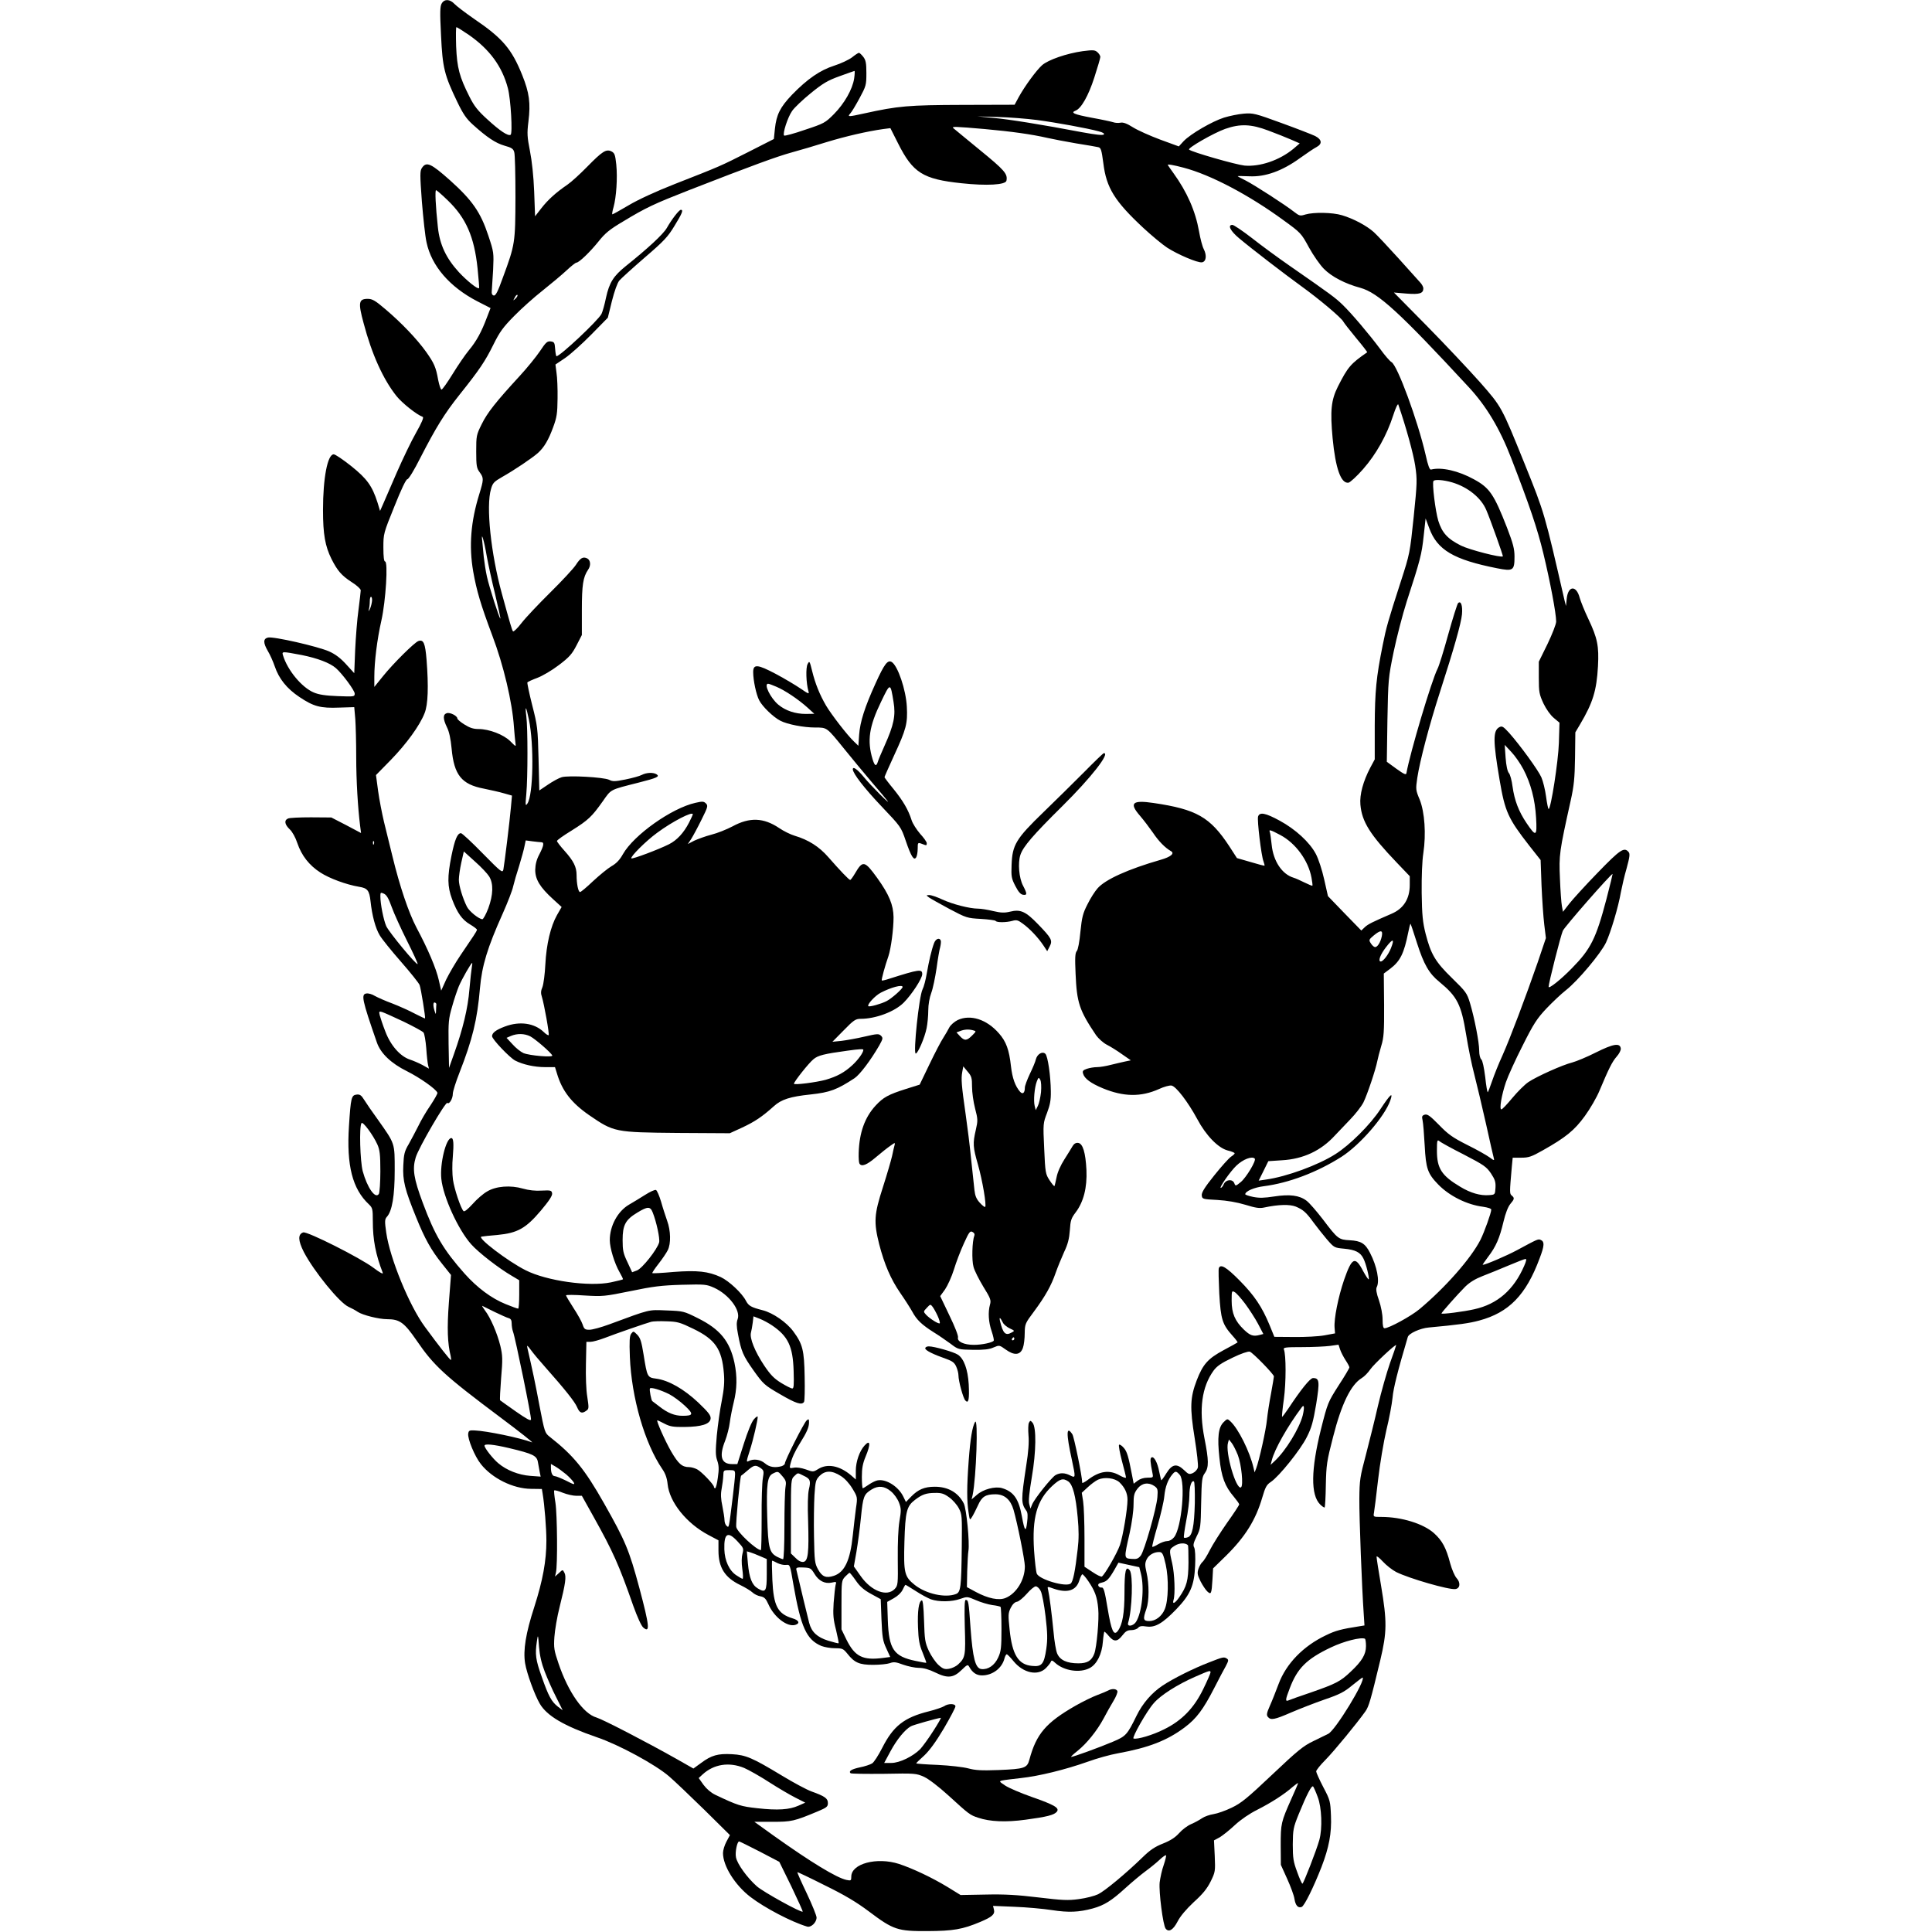 <svg version="1" xmlns="http://www.w3.org/2000/svg" width="1280" height="1280">
<g transform="translate(175,1280) scale(0.1,-0.1)" fill="#000000" stroke="none">
<path d="M 1177 12778 c -12 -19 -13 -57 -5 -213 c 10 -215 22 -262 108 -441 c 38 -79 60 -111 102 -149 c 93 -84 151 -123 210 -140 c 48 -13 59 -21 65 -43 c 5 -15 8 -148 8 -297 c -1 -304 -2 -314 -83 -533 c -34 -95 -48 -122 -61 -120 c -10 3 -15 12 -13 28 c 1 14 5 77 9 141 c 5 115 5 118 -32 229 c -51 154 -106 233 -253 365 c -127 113 -157 127 -187 82 c -13 -20 -13 -45 0 -222 c 9 -110 22 -232 31 -271 c 33 -156 153 -295 336 -390 l 88 -45 l -24 -62 c -36 -96 -69 -157 -119 -217 c -25 -30 -74 -102 -109 -159 c -35 -57 -68 -103 -73 -102 c -6 1 -15 30 -22 64 c -15 85 -27 111 -80 186 c -60 84 -164 193 -268 281 c -69 59 -88 70 -119 70 c -60 0 -64 -25 -27 -161 c 54 -205 129 -371 217 -482 c 38 -48 137 -126 175 -139 c 8 -3 -8 -41 -44 -104 c -31 -54 -88 -173 -128 -264 c -39 -91 -80 -185 -91 -210 l -20 -45 l -17 56 c -35 109 -69 157 -174 241 c -54 43 -106 78 -116 78 c -41 0 -71 -157 -71 -369 c 0 -161 14 -239 56 -324 c 40 -79 67 -110 133 -153 c 34 -21 61 -46 61 -55 c 0 -8 -7 -67 -15 -130 c -9 -63 -18 -183 -22 -266 l -6 -153 l -53 58 c -37 41 -71 67 -113 86 c -74 33 -371 101 -406 92 c -32 -8 -32 -35 0 -90 c 14 -23 34 -68 45 -100 c 28 -83 80 -148 164 -204 c 94 -63 139 -75 264 -70 l 99 3 l 7 -80 c 3 -44 6 -156 6 -250 c 0 -156 11 -339 26 -457 l 6 -47 l -98 52 l -99 51 l -135 1 c -74 0 -143 -3 -152 -8 c -27 -12 -22 -40 12 -72 c 17 -16 38 -54 50 -91 c 28 -82 78 -147 153 -195 c 60 -39 172 -80 255 -94 c 57 -9 69 -24 77 -97 c 10 -93 32 -177 61 -225 c 14 -24 77 -102 140 -174 c 64 -73 119 -142 124 -155 c 9 -23 40 -217 36 -221 c -1 -2 -31 13 -67 31 c -35 19 -102 49 -148 67 c -47 17 -100 41 -118 51 c -17 11 -42 18 -55 16 c -37 -5 -30 -40 69 -325 c 25 -72 94 -138 199 -190 c 86 -43 194 -119 202 -143 c 2 -5 -19 -42 -46 -83 c -28 -40 -64 -102 -81 -138 c -18 -35 -46 -89 -63 -119 c -28 -47 -33 -67 -36 -142 c -5 -99 10 -159 85 -343 c 57 -141 99 -217 172 -308 l 59 -74 l -14 -182 c -13 -173 -9 -271 12 -356 c 3 -14 4 -25 1 -25 c -6 0 -74 86 -171 218 c -104 140 -233 456 -257 625 c -11 76 -10 89 4 105 c 35 38 52 140 52 307 c 0 184 3 175 -110 335 c -38 52 -79 112 -92 133 c -19 31 -29 38 -51 35 c -34 -4 -38 -21 -50 -208 c -17 -262 23 -417 132 -519 c 24 -23 26 -31 26 -110 c 0 -126 19 -223 66 -344 c 4 -11 -20 2 -61 33 c -87 66 -439 243 -466 235 c -36 -12 -35 -53 4 -130 c 67 -128 236 -336 296 -363 c 20 -9 48 -24 62 -34 c 32 -21 139 -48 194 -48 c 83 0 113 -22 195 -141 c 115 -168 183 -231 557 -511 c 126 -94 219 -168 208 -164 c -79 30 -302 76 -380 79 c -35 2 -40 -1 -43 -21 c -5 -34 43 -151 84 -202 c 74 -94 213 -163 332 -164 l 72 -1 l 5 -30 c 13 -77 25 -233 25 -312 c 0 -134 -24 -264 -80 -439 c -57 -175 -75 -288 -61 -374 c 11 -66 63 -209 97 -267 c 47 -81 161 -148 379 -223 c 145 -49 388 -181 478 -259 c 34 -29 139 -129 233 -221 l 170 -168 l -23 -43 c -13 -24 -23 -58 -23 -76 c 0 -85 79 -212 182 -291 c 94 -72 271 -165 375 -196 c 26 -8 63 27 63 60 c 0 12 -29 84 -65 160 c -36 75 -64 138 -62 140 c 1 2 83 -37 182 -87 c 131 -64 211 -112 292 -173 c 162 -122 190 -131 388 -130 c 171 1 231 11 350 61 c 78 33 98 50 90 82 l -6 24 l 143 -6 c 79 -3 190 -13 248 -22 c 111 -17 177 -14 270 11 c 76 21 124 51 216 135 c 43 39 104 90 134 112 c 30 22 72 56 92 75 c 21 20 40 33 43 30 c 3 -2 -4 -31 -15 -64 c -12 -32 -23 -85 -27 -116 c -6 -62 22 -284 40 -306 c 21 -26 50 -8 79 48 c 18 35 56 80 107 128 c 60 54 88 89 112 137 c 31 63 31 68 27 168 l -5 104 l 39 21 c 21 13 66 49 100 81 c 39 36 96 75 148 101 c 91 46 180 103 235 152 c 19 16 35 27 35 24 c 0 -3 -20 -50 -44 -103 c -69 -155 -71 -165 -71 -308 l 1 -130 l 42 -93 c 23 -51 45 -110 48 -132 c 7 -45 24 -63 48 -54 c 18 7 79 131 131 264 c 50 130 68 224 63 340 c -4 96 -5 103 -51 190 c -26 50 -47 97 -47 104 c 0 8 28 43 63 78 c 56 57 209 243 264 321 c 22 32 34 72 98 339 c 44 185 45 254 5 492 c -17 98 -30 185 -30 192 c 0 8 19 -7 42 -32 c 23 -25 63 -56 88 -69 c 86 -43 350 -119 392 -113 c 32 4 36 43 8 73 c -12 13 -31 57 -42 97 c -27 104 -53 151 -107 200 c -70 63 -215 108 -349 108 c -54 0 -54 0 -49 28 c 3 15 15 113 27 217 c 12 106 37 252 55 330 c 19 77 37 174 41 215 c 5 61 35 180 101 402 c 7 24 82 58 139 63 c 195 18 268 28 334 46 c 197 53 310 169 400 411 c 33 86 34 113 6 124 c -16 6 -19 5 -156 -69 c -69 -37 -209 -97 -227 -97 c -2 0 14 24 36 53 c 52 68 76 123 102 233 c 13 55 30 99 45 117 c 28 33 29 40 10 56 c -15 12 -15 18 0 189 l 6 62 l 56 0 c 50 0 68 6 144 49 c 151 85 209 132 278 227 c 35 48 79 124 97 168 c 61 145 84 192 114 226 c 17 19 29 43 27 54 c -5 38 -49 31 -165 -27 c -59 -30 -130 -59 -156 -66 c -65 -16 -236 -93 -291 -130 c -25 -17 -73 -65 -107 -106 c -34 -41 -66 -75 -72 -75 c -15 0 1 94 30 180 c 14 41 64 151 111 243 c 72 144 95 179 157 245 c 40 42 98 97 130 122 c 79 62 230 242 265 315 c 31 67 82 235 99 335 c 7 36 23 107 38 158 c 20 74 23 95 13 107 c -29 35 -55 18 -205 -137 c -81 -83 -165 -176 -188 -205 l -42 -54 l -7 38 c -4 21 -10 103 -13 183 c -7 156 -4 177 71 515 c 22 99 27 149 29 287 l 2 166 l 32 54 c 84 142 109 222 118 384 c 7 134 -3 185 -64 314 c -25 52 -50 115 -57 139 c -22 85 -77 82 -86 -5 l -5 -49 l -9 35 c -134 584 -133 580 -264 905 c -155 383 -152 378 -297 543 c -72 81 -229 248 -350 371 l -220 223 l 83 -7 c 88 -7 112 1 112 35 c 0 9 -10 28 -23 41 c -12 13 -77 85 -143 159 c -67 74 -140 152 -162 172 c -48 43 -134 89 -211 112 c -63 19 -187 21 -242 5 c -35 -11 -40 -10 -76 18 c -57 45 -260 176 -320 207 c -29 14 -53 27 -53 29 c 0 1 35 1 78 -1 c 106 -5 218 36 334 120 c 46 33 95 66 111 74 c 39 21 35 50 -10 73 c -21 10 -121 49 -223 86 c -175 64 -188 67 -250 62 c -36 -3 -94 -15 -130 -26 c -79 -25 -222 -108 -268 -156 l -32 -35 l -123 45 c -67 25 -148 61 -180 81 c -41 26 -66 35 -84 31 c -15 -3 -36 -1 -47 3 c -12 4 -76 18 -143 30 c -117 22 -143 33 -107 47 c 37 14 85 98 124 219 c 22 68 40 129 40 137 c 0 8 -9 22 -19 31 c -17 15 -28 16 -98 7 c -106 -15 -228 -57 -269 -93 c -38 -34 -115 -139 -155 -212 l -27 -50 l -344 -1 c -359 -1 -428 -7 -650 -56 c -109 -24 -115 -24 -95 -1 c 10 10 37 56 62 102 c 43 80 45 87 45 165 c 0 68 -4 87 -21 109 c -11 14 -24 26 -28 26 c -5 0 -25 -13 -46 -30 c -21 -16 -74 -41 -118 -55 c -94 -30 -178 -88 -280 -193 c -78 -82 -103 -131 -113 -225 l -7 -68 l -171 -87 c -184 -93 -181 -92 -485 -211 c -125 -49 -244 -104 -306 -141 c -56 -33 -104 -60 -108 -60 c -3 0 0 21 8 48 c 18 65 27 192 18 282 c -7 65 -11 76 -32 87 c -35 17 -60 1 -161 -102 c -47 -48 -105 -101 -130 -118 c -79 -54 -130 -101 -173 -156 l -42 -54 l -6 164 c -4 102 -15 204 -28 269 c -18 93 -20 115 -10 195 c 15 122 6 190 -41 307 c -70 174 -130 245 -322 375 c -56 39 -114 83 -127 97 c -30 32 -66 34 -84 4 z m 179 -209 c 138 -96 221 -209 259 -354 c 19 -72 32 -299 18 -308 c -17 -10 -70 25 -154 102 c -64 58 -88 89 -119 151 c -66 131 -82 190 -88 333 c -2 70 -2 127 2 127 c 4 0 41 -23 82 -51 z m 2553 -289 c -11 -72 -65 -166 -134 -236 c -58 -58 -65 -62 -192 -104 c -72 -25 -135 -42 -138 -38 c -12 11 24 122 53 163 c 15 22 71 75 124 118 c 80 65 112 84 190 112 c 51 19 96 34 99 35 c 3 0 2 -22 -2 -50 z m 1211 -275 c 128 -17 331 -54 409 -75 c 28 -7 40 -15 34 -21 c -7 -7 -56 -1 -144 15 c -269 51 -486 86 -589 95 l -105 10 l 135 -4 c 74 -2 191 -11 260 -20 z m 1533 -70 c 51 -19 119 -46 151 -60 l 57 -25 l -42 -36 c -92 -76 -221 -120 -324 -111 c -57 6 -351 90 -367 106 c -11 10 161 109 239 137 c 100 35 172 32 286 -11 z m -1879 10 c 176 -16 308 -34 417 -59 c 35 -8 120 -24 189 -36 c 69 -11 134 -22 146 -25 c 18 -4 22 -17 34 -107 c 20 -163 75 -251 266 -429 c 54 -50 125 -109 157 -130 c 72 -46 201 -101 230 -97 c 28 4 34 45 12 88 c -9 17 -23 70 -31 117 c -24 135 -79 261 -171 388 c -16 22 -32 45 -36 52 c -5 7 38 0 105 -18 c 179 -47 433 -181 660 -347 c 116 -84 119 -87 170 -181 c 29 -53 74 -117 99 -142 c 51 -52 141 -99 242 -126 c 118 -33 259 -162 717 -657 c 117 -126 206 -274 282 -471 c 123 -318 173 -466 213 -631 c 45 -186 85 -398 85 -452 c 0 -17 -26 -83 -57 -148 l -58 -118 l 0 -106 c 0 -96 3 -110 31 -171 c 19 -39 46 -77 69 -96 l 37 -31 l -4 -134 c -4 -123 -53 -438 -68 -438 c -3 0 -11 37 -17 83 c -6 45 -20 102 -31 127 c -21 48 -142 214 -214 295 c -39 42 -46 47 -65 37 c -42 -23 -42 -89 2 -348 c 36 -212 56 -256 197 -437 l 75 -95 l 6 -168 c 4 -93 12 -209 18 -259 l 11 -90 l -54 -160 c -79 -228 -183 -504 -234 -618 c -25 -54 -55 -130 -68 -168 c -13 -38 -26 -72 -29 -75 c -3 -3 -11 42 -17 100 c -8 63 -18 111 -26 117 c -8 7 -14 31 -14 59 c 0 55 -31 214 -61 315 c -20 66 -27 75 -119 165 c -111 108 -140 158 -175 294 c -19 76 -24 122 -26 271 c -1 110 3 212 11 263 c 19 126 9 271 -24 354 c -27 64 -27 69 -16 145 c 17 112 79 348 150 568 c 93 288 140 454 146 515 c 5 58 -7 93 -26 74 c -5 -5 -35 -99 -65 -207 c -30 -109 -62 -212 -71 -228 c -39 -76 -182 -556 -206 -691 c -2 -14 -15 -8 -67 29 l -63 46 l 4 276 c 5 268 6 281 41 451 c 20 96 59 247 87 335 c 90 276 99 312 112 432 l 13 118 l 24 -64 c 53 -145 162 -209 450 -266 c 106 -21 115 -15 115 77 c 0 52 -9 86 -50 193 c -86 220 -115 263 -218 319 c -103 57 -217 83 -285 65 c -9 -3 -20 25 -36 98 c -52 226 -187 593 -226 614 c -10 5 -44 44 -75 87 c -74 99 -188 234 -250 294 c -48 46 -73 65 -351 258 c -75 52 -187 134 -249 183 c -62 48 -120 87 -129 87 c -34 0 -13 -41 45 -89 c 87 -73 301 -237 410 -316 c 118 -85 267 -210 280 -236 c 6 -11 45 -60 86 -110 c 42 -50 74 -92 72 -93 c -110 -76 -128 -97 -194 -227 c -45 -90 -52 -159 -35 -343 c 19 -199 55 -301 105 -294 c 11 2 55 42 97 90 c 86 98 157 224 200 358 c 15 47 30 78 33 70 c 52 -151 100 -326 112 -405 c 14 -95 13 -113 -10 -340 c -25 -238 -25 -242 -86 -430 c -84 -260 -96 -302 -119 -418 c -43 -213 -52 -307 -53 -535 l 0 -223 l -29 -54 c -48 -91 -72 -180 -66 -246 c 10 -113 63 -198 241 -384 l 86 -90 l 0 -58 c 0 -92 -41 -157 -121 -191 c -125 -54 -156 -69 -177 -89 l -23 -22 l -111 114 l -110 114 l -25 111 c -14 63 -38 136 -55 168 c -41 78 -135 164 -240 221 c -94 51 -133 59 -143 27 c -7 -23 21 -259 36 -297 c 5 -14 8 -27 7 -28 c -2 -2 -43 9 -93 24 l -90 26 l -51 79 c -127 193 -217 244 -501 286 c -142 21 -164 0 -90 -85 c 24 -28 62 -78 85 -111 c 38 -57 81 -101 120 -123 c 26 -15 -1 -38 -67 -57 c -219 -63 -368 -131 -419 -189 c -18 -20 -48 -67 -67 -106 c -31 -60 -37 -86 -47 -182 c -6 -66 -16 -119 -24 -128 c -11 -12 -13 -44 -8 -150 c 8 -193 25 -243 136 -408 c 16 -22 47 -50 70 -62 c 24 -12 69 -40 101 -63 l 59 -41 l -39 -8 c -21 -4 -63 -15 -94 -22 c -30 -8 -71 -15 -91 -15 c -19 0 -49 -5 -67 -11 c -26 -9 -31 -15 -25 -33 c 9 -32 51 -63 130 -96 c 138 -57 253 -59 373 -5 c 32 15 69 25 82 23 c 30 -4 110 -109 171 -222 c 58 -109 138 -191 201 -208 c 26 -6 47 -15 47 -19 c 0 -4 -11 -14 -25 -23 c -13 -9 -63 -64 -110 -123 c -65 -81 -85 -114 -83 -133 c 3 -24 5 -25 103 -30 c 66 -4 129 -15 186 -32 c 68 -21 94 -25 125 -18 c 93 20 169 22 209 6 c 49 -21 68 -37 118 -106 c 22 -30 62 -80 88 -111 c 48 -55 49 -56 115 -62 c 74 -7 107 -24 127 -65 c 17 -32 41 -131 35 -138 c -3 -2 -19 22 -37 55 c -53 101 -74 91 -126 -58 c -39 -114 -68 -259 -63 -318 l 3 -37 l -70 -13 c -38 -7 -129 -12 -201 -11 l -131 1 l -31 76 c -51 124 -102 199 -200 298 c -88 89 -126 111 -137 81 c -3 -7 -1 -83 3 -168 c 10 -172 20 -204 89 -281 c 20 -22 34 -41 32 -43 c -2 -2 -43 -25 -92 -51 c -104 -56 -137 -93 -178 -199 c -44 -115 -47 -180 -14 -384 c 15 -94 25 -182 21 -195 c -3 -13 -18 -29 -32 -36 c -25 -11 -30 -9 -59 19 c -48 46 -79 41 -117 -20 c -17 -28 -33 -49 -34 -47 c -2 2 -8 28 -14 57 c -11 60 -35 104 -51 94 c -10 -6 -9 -28 7 -107 c 5 -26 4 -27 -34 -27 c -24 0 -49 -8 -65 -20 l -26 -20 l -11 57 c -24 125 -33 156 -55 181 c -13 15 -27 24 -31 20 c -4 -5 5 -53 19 -107 c 15 -55 27 -104 27 -110 c 0 -5 -19 1 -42 14 c -68 39 -134 30 -213 -31 c -19 -14 -35 -22 -35 -18 c 0 42 -54 303 -65 321 c -41 62 -42 6 -4 -167 c 26 -121 26 -124 -11 -105 c -35 18 -67 19 -97 2 c -26 -15 -140 -157 -155 -195 l -11 -27 l -8 30 c -6 20 0 76 17 178 c 29 168 31 330 5 361 c -14 16 -15 16 -24 0 c -5 -9 -6 -46 -3 -83 c 4 -45 0 -108 -15 -201 c -35 -231 -35 -249 2 -301 c 8 -10 9 -35 4 -74 c -8 -70 -17 -60 -35 40 c -21 116 -55 163 -132 186 c -46 13 -124 -8 -165 -44 l -36 -31 l 7 29 c 24 116 38 521 16 484 c -18 -32 -31 -107 -42 -254 c -13 -176 -13 -269 -1 -345 c 8 -54 8 -54 23 -30 c 9 14 26 48 39 76 c 26 59 51 74 116 74 c 60 0 100 -35 120 -103 c 26 -90 75 -335 75 -374 c 0 -89 -55 -180 -128 -210 c -44 -18 -115 -4 -197 40 l -59 32 l 2 105 c 2 58 5 119 8 135 c 9 54 -13 281 -31 315 c -37 72 -104 110 -192 110 c -68 0 -110 -18 -156 -65 l -35 -36 l -17 35 c -35 73 -127 126 -182 105 c -14 -5 -38 -18 -53 -29 c -16 -11 -31 -20 -34 -20 c -3 0 -6 34 -6 75 c 0 58 6 89 25 135 c 35 83 31 116 -8 72 c -32 -35 -57 -106 -57 -165 l 0 -59 l -32 28 c -76 64 -156 79 -216 42 c -34 -21 -35 -21 -84 -3 c -29 10 -61 15 -79 11 c -28 -5 -29 -4 -23 22 c 11 44 29 84 65 142 c 44 70 59 104 59 137 c 0 22 -2 24 -16 12 c -17 -14 -144 -265 -144 -285 c 0 -6 -10 -14 -22 -18 c -45 -12 -81 -6 -110 19 c -31 26 -75 32 -108 15 c -16 -9 -16 -3 7 68 c 24 75 53 201 53 225 c 0 7 -12 -1 -25 -16 c -15 -17 -41 -80 -67 -162 l -43 -135 l -34 0 c -73 0 -88 51 -47 154 c 13 34 27 88 31 121 c 4 33 16 93 26 134 c 22 88 24 171 5 262 c -31 144 -96 223 -243 296 c -92 46 -96 47 -206 51 c -124 5 -104 10 -380 -92 c -54 -20 -113 -36 -132 -36 c -29 0 -35 4 -45 35 c -6 19 -34 69 -61 110 c -27 42 -49 79 -49 83 c 0 4 56 4 124 -1 c 119 -7 131 -6 303 29 c 149 31 205 38 340 42 c 155 4 163 3 215 -20 c 98 -45 177 -150 155 -208 c -8 -21 -8 -46 2 -97 c 22 -118 34 -144 103 -242 c 65 -91 72 -98 176 -158 c 106 -62 144 -74 159 -51 c 4 7 6 83 4 168 c -3 174 -13 215 -75 299 c -44 60 -135 123 -202 140 c -78 20 -94 29 -112 63 c -26 51 -112 131 -167 157 c -82 38 -156 46 -312 34 c -76 -7 -139 -10 -141 -8 c -3 2 16 30 41 62 c 25 32 52 72 61 90 c 22 43 20 130 -4 195 c -10 29 -29 86 -40 126 c -12 40 -27 75 -34 78 c -8 3 -40 -12 -73 -33 c -33 -21 -81 -50 -107 -65 c -74 -44 -126 -140 -126 -234 c 0 -52 31 -154 65 -213 c 14 -24 24 -45 22 -47 c -2 -2 -38 -11 -80 -20 c -145 -30 -426 10 -564 80 c -118 59 -326 218 -293 223 c 8 2 56 7 105 11 c 134 13 188 43 288 161 c 54 64 77 99 75 114 c -3 20 -8 22 -68 19 c -42 -3 -87 2 -125 13 c -82 24 -179 17 -238 -19 c -25 -14 -68 -51 -96 -83 c -31 -34 -54 -53 -60 -47 c -19 20 -61 146 -70 208 c -5 36 -6 103 -1 152 c 7 86 5 124 -10 124 c -35 0 -77 -171 -66 -271 c 12 -118 112 -337 198 -433 c 49 -55 183 -159 271 -210 l 47 -28 l 0 -94 c 0 -52 -3 -94 -7 -94 c -5 0 -42 13 -83 30 c -94 38 -188 108 -272 202 c -140 158 -197 254 -277 469 c -60 161 -70 224 -47 300 c 18 63 199 373 210 362 c 12 -12 36 28 36 60 c 0 16 20 79 44 140 c 86 220 118 350 136 561 c 13 148 49 267 150 492 c 33 74 65 156 70 182 c 6 26 24 88 40 137 c 15 50 31 107 35 129 l 8 38 l 45 -6 c 25 -3 51 -6 58 -6 c 21 0 17 -22 -12 -79 c -19 -35 -27 -67 -28 -104 c 0 -63 31 -115 119 -195 l 56 -51 l -31 -54 c -42 -75 -70 -192 -77 -327 c -3 -63 -12 -130 -19 -149 c -11 -25 -12 -42 -4 -65 c 15 -48 51 -248 45 -254 c -3 -3 -18 6 -33 21 c -62 59 -159 73 -257 36 c -59 -22 -85 -42 -85 -64 c 0 -20 117 -143 154 -162 c 51 -26 127 -43 197 -43 l 66 0 l 13 -42 c 34 -115 96 -195 213 -276 c 165 -113 169 -114 587 -118 l 345 -2 l 83 38 c 83 39 131 71 209 141 c 49 45 109 64 244 78 c 129 14 175 32 291 108 c 35 24 105 116 163 216 c 25 45 26 50 12 65 c -15 14 -24 14 -110 -6 c -51 -12 -120 -24 -152 -28 l -60 -6 l 75 76 c 66 68 79 76 112 76 c 99 0 225 47 285 107 c 53 53 123 160 123 189 c 0 35 -19 33 -220 -31 c -24 -8 -46 -13 -48 -11 c -4 4 22 99 44 161 c 17 51 34 178 34 258 c -1 81 -29 150 -108 260 c -84 116 -96 118 -147 31 c -14 -24 -29 -44 -32 -44 c -8 0 -68 63 -145 151 c -61 70 -132 115 -223 142 c -27 8 -74 31 -103 51 c -103 69 -195 73 -309 11 c -38 -20 -100 -45 -140 -55 c -39 -10 -90 -29 -114 -40 l -42 -22 l 22 33 c 12 19 43 76 68 127 c 43 86 45 94 30 109 c -14 14 -23 15 -70 4 c -157 -35 -408 -213 -480 -340 c -21 -38 -44 -62 -76 -80 c -24 -14 -79 -59 -121 -98 c -42 -40 -81 -73 -87 -73 c -12 0 -23 55 -23 113 c 0 53 -20 93 -79 159 c -28 31 -51 61 -51 66 c 0 6 44 37 98 70 c 110 69 133 91 206 194 c 57 81 44 74 237 123 c 122 31 142 40 119 55 c -22 14 -67 12 -98 -4 c -15 -8 -63 -21 -107 -30 c -71 -14 -85 -15 -110 -2 c -38 17 -267 30 -313 17 c -18 -5 -59 -27 -91 -49 l -58 -39 l -5 211 c -5 202 -7 217 -42 354 c -20 79 -34 147 -32 151 c 3 4 33 18 66 30 c 34 13 96 49 143 85 c 70 53 87 73 117 131 l 35 68 l 0 166 c 0 166 8 217 41 266 c 20 28 17 63 -5 75 c -28 14 -46 4 -76 -43 c -15 -23 -91 -105 -169 -182 c -78 -77 -164 -168 -191 -203 c -26 -34 -52 -59 -56 -55 c -7 8 -18 46 -74 250 c -73 266 -106 580 -72 693 c 11 40 20 49 74 80 c 80 45 200 126 237 159 c 41 37 70 86 101 171 c 24 65 28 91 29 190 c 1 63 -2 140 -7 170 l -7 55 l 64 43 c 35 24 113 94 173 155 l 110 112 l 27 110 c 17 67 36 120 49 136 c 12 14 88 83 169 153 c 128 110 153 137 197 210 c 51 83 60 106 42 106 c -12 0 -60 -62 -93 -120 c -24 -42 -127 -137 -272 -253 c -82 -66 -109 -109 -131 -209 c -9 -45 -23 -94 -30 -108 c -23 -44 -274 -280 -298 -280 c -3 0 -7 21 -9 48 c -3 42 -6 47 -29 50 c -23 3 -33 -6 -72 -65 c -25 -37 -85 -111 -133 -163 c -160 -174 -215 -244 -252 -319 c -36 -72 -37 -79 -37 -182 c 0 -96 3 -111 23 -138 c 28 -38 27 -48 -3 -146 c -56 -181 -69 -342 -40 -511 c 23 -129 49 -217 126 -423 c 75 -197 133 -443 144 -607 c 3 -43 8 -91 10 -106 c 4 -27 4 -27 -34 11 c -44 44 -140 81 -211 81 c -34 0 -58 8 -93 30 c -26 16 -47 34 -47 40 c 0 17 -48 42 -70 35 c -26 -8 -26 -37 1 -93 c 15 -29 25 -78 31 -141 c 16 -176 66 -238 214 -266 c 43 -9 103 -22 133 -31 l 53 -15 l -7 -77 c -8 -92 -43 -376 -50 -413 c -6 -24 -14 -18 -137 107 c -72 74 -137 134 -144 134 c -24 0 -41 -43 -63 -150 c -28 -140 -27 -203 4 -287 c 35 -93 67 -137 120 -168 c 25 -15 45 -30 45 -35 c 0 -4 -10 -22 -23 -41 c -13 -19 -51 -75 -85 -126 c -34 -50 -77 -124 -96 -163 l -33 -73 l -16 70 c -17 76 -71 204 -148 348 c -52 99 -111 274 -159 472 c -17 70 -42 173 -56 228 c -13 55 -31 147 -39 205 l -14 105 l 98 100 c 104 107 192 228 224 310 c 23 57 27 176 13 355 c -9 109 -20 135 -54 123 c -26 -9 -167 -149 -233 -231 l -59 -73 l 0 66 c 0 99 18 247 47 375 c 29 130 45 390 24 390 c -7 0 -11 30 -11 93 c 0 91 1 94 73 272 c 45 113 77 180 86 180 c 8 0 46 62 86 142 c 104 202 158 290 258 416 c 135 169 171 223 226 334 c 42 85 64 115 138 190 c 48 49 133 125 188 168 c 55 44 126 103 157 132 c 31 29 61 53 67 53 c 17 0 90 70 147 141 c 43 54 73 79 161 131 c 155 94 208 118 440 209 c 421 164 580 222 678 249 c 55 15 160 46 233 69 c 125 38 267 71 374 86 l 47 6 l 51 -101 c 98 -195 164 -237 420 -264 c 167 -18 293 -11 298 17 c 9 45 -12 69 -176 203 c -92 75 -171 141 -176 145 c -13 12 11 11 208 -6 z m -3558 -472 c 121 -116 176 -241 198 -451 c 7 -70 12 -129 10 -131 c -8 -10 -80 48 -134 106 c -85 93 -127 183 -139 298 c -15 139 -20 245 -12 245 c 4 0 39 -30 77 -67 z m 450 -651 c -18 -16 -18 -16 -6 6 c 6 13 14 21 18 18 c 3 -4 -2 -14 -12 -24 z m 6205 -1218 c 104 -31 192 -102 226 -183 c 25 -57 113 -304 110 -307 c -11 -11 -223 44 -277 71 c -90 45 -126 85 -151 165 c -19 63 -42 247 -32 263 c 7 12 66 8 124 -9 z m -6396 -489 c 10 -55 35 -170 56 -255 c 20 -85 36 -156 34 -158 c -5 -5 -74 209 -89 278 c -8 36 -17 94 -21 130 c -3 36 -8 83 -10 105 c -9 73 12 6 30 -100 z m -762 -308 c -3 -18 -10 -39 -15 -47 c -8 -12 -8 -11 -4 3 c 3 10 6 34 6 53 c 0 20 4 33 10 29 c 5 -3 7 -20 3 -38 z m -463 -347 c 104 -21 186 -52 226 -87 c 43 -38 124 -148 124 -168 c 0 -21 -3 -21 -112 -17 c -82 3 -126 10 -159 24 c -79 33 -174 147 -204 246 c -8 27 -8 27 125 2 z m 1504 -427 c 35 -166 29 -502 -10 -557 c -13 -19 -14 -12 -7 64 c 10 110 10 438 0 514 c -10 79 -1 68 17 -21 z m 6589 -330 c 49 -94 77 -199 84 -322 c 7 -124 0 -128 -64 -33 c -51 76 -79 148 -92 241 c -5 40 -16 80 -24 89 c -10 11 -18 49 -22 102 l -6 85 l 44 -47 c 24 -25 60 -77 80 -115 z m -5503 -298 c 0 -3 -11 -28 -25 -55 c -35 -68 -80 -117 -134 -144 c -70 -35 -241 -99 -248 -93 c -9 10 96 115 170 169 c 101 75 237 145 237 123 z m 3892 -137 c 102 -54 186 -169 207 -283 c 5 -27 8 -51 6 -53 c -2 -2 -25 8 -52 21 c -26 13 -59 28 -73 32 c -76 23 -134 109 -145 219 c -4 38 -9 75 -12 83 c -8 19 3 16 69 -19 z m -6005 -60 c -3 -8 -6 -5 -6 6 c -1 11 2 17 5 13 c 3 -3 4 -12 1 -19 z m 764 -215 c 29 -47 27 -121 -6 -211 c -15 -39 -33 -72 -39 -72 c -22 0 -86 51 -102 82 c -28 55 -54 140 -54 179 c 0 21 7 72 16 113 l 17 75 l 74 -67 c 41 -36 83 -81 94 -99 z m 7402 -150 c -69 -262 -104 -331 -229 -458 c -74 -76 -154 -139 -154 -123 c 0 24 79 336 94 371 c 10 25 318 377 330 377 c 1 0 -17 -75 -41 -167 z m -8048 -52 c 15 -42 61 -143 102 -225 c 41 -81 72 -150 70 -153 c -9 -8 -189 210 -208 251 c -18 41 -39 147 -39 198 c 0 26 2 27 24 17 c 18 -9 31 -32 51 -88 z m 6793 -239 c 45 -141 80 -202 148 -257 c 119 -98 145 -149 178 -352 c 13 -81 37 -200 54 -263 c 16 -63 51 -209 77 -325 c 25 -115 49 -218 52 -229 c 5 -16 1 -16 -28 6 c -19 14 -86 52 -149 83 c -97 49 -126 70 -187 133 c -59 60 -76 72 -94 67 c -18 -6 -20 -12 -14 -38 c 4 -18 10 -93 14 -167 c 8 -152 19 -185 90 -258 c 74 -76 191 -134 296 -147 c 33 -5 55 -12 55 -19 c 0 -21 -46 -149 -72 -201 c -63 -123 -232 -315 -403 -458 c -56 -47 -203 -127 -232 -127 c -9 0 -13 17 -13 58 c 0 33 -10 86 -24 127 c -17 47 -21 75 -15 87 c 21 39 2 138 -44 227 c -32 63 -60 80 -134 84 c -74 4 -80 8 -179 139 c -41 53 -89 109 -108 123 c -47 36 -112 44 -215 28 c -65 -10 -97 -11 -138 -3 c -29 6 -53 14 -53 18 c 1 20 59 45 123 53 c 165 21 353 92 515 195 c 123 79 286 267 323 373 c 21 60 1 43 -65 -57 c -67 -103 -203 -238 -298 -298 c -114 -73 -324 -150 -461 -169 l -48 -7 l 32 64 l 32 65 l 91 6 c 140 8 258 63 350 164 c 23 24 69 73 102 107 c 34 35 73 85 87 112 c 26 53 81 217 92 274 c 4 19 15 64 26 100 c 17 55 20 93 19 272 l -2 208 l 44 33 c 65 50 90 100 118 240 c 6 31 13 57 15 57 c 1 0 21 -57 43 -128 z m -233 46 c -9 -44 -32 -78 -48 -72 c -7 2 -19 14 -26 26 c -13 20 -11 24 20 50 c 46 38 62 37 54 -4 z m 60 -81 c -17 -42 -51 -87 -67 -87 c -20 0 -4 45 35 95 c 46 60 58 57 32 -8 z m -6089 -124 c -3 -16 -10 -82 -16 -148 c -10 -125 -43 -262 -103 -430 l -32 -90 l -3 159 c -2 145 0 167 23 246 c 13 48 34 109 45 136 c 21 49 81 154 88 154 c 2 0 1 -12 -2 -27 z m 2854 -132 c 0 -12 -73 -77 -107 -94 c -35 -18 -113 -40 -120 -33 c -10 10 44 69 82 89 c 69 36 145 56 145 38 z m -3089 -114 c -1 -4 -1 -22 -2 -39 c -1 -31 -1 -32 -9 -8 c -12 37 -11 62 1 58 c 6 -2 10 -7 10 -11 z m -216 -116 c 66 -32 125 -64 131 -72 c 6 -8 14 -54 18 -103 c 3 -49 9 -99 12 -112 l 6 -24 l -43 24 c -24 13 -62 29 -83 36 c -64 21 -128 93 -163 186 c -17 43 -33 92 -37 107 c -6 26 -5 28 16 22 c 13 -4 77 -33 143 -64 z m 838 -97 c 34 -18 139 -109 146 -127 c 5 -14 -149 -1 -191 16 c -18 8 -51 34 -72 58 l -40 43 l 30 13 c 41 17 89 16 127 -3 z m 2207 -89 c 0 -19 -35 -67 -73 -102 c -53 -49 -102 -75 -177 -97 c -63 -17 -210 -36 -210 -26 c 0 13 98 137 129 162 c 30 26 72 36 226 57 c 78 11 105 12 105 6 z m -3220 -627 c 16 -36 20 -66 20 -178 c 0 -74 -5 -142 -10 -150 c -23 -36 -77 41 -107 151 c -17 66 -24 294 -8 318 c 8 14 76 -77 105 -141 z m 7198 -67 c 133 -69 150 -81 180 -125 c 27 -41 32 -57 30 -95 c -3 -46 -3 -46 -42 -49 c -58 -5 -123 14 -191 55 c -124 74 -155 122 -155 239 c 0 68 2 75 16 64 c 8 -8 81 -48 162 -89 z m -1385 -27 c 12 -12 -56 -125 -92 -155 c -34 -28 -36 -28 -43 -9 c -11 30 -55 27 -70 -5 c -6 -14 -15 -25 -20 -25 c -13 0 64 110 103 147 c 45 43 104 65 122 47 z m -3989 -356 c 25 -62 49 -174 43 -199 c -12 -46 -112 -173 -147 -186 l -32 -12 l -31 67 c -28 58 -32 78 -32 147 c 0 99 19 134 97 181 c 69 42 86 42 102 2 z m 5774 -355 c -69 -159 -177 -253 -330 -287 c -69 -16 -218 -35 -218 -28 c 0 6 107 127 158 178 c 30 29 66 51 115 70 c 40 15 117 47 172 70 c 55 23 105 43 112 43 c 8 1 5 -15 -9 -46 z m -1849 -250 c 28 -38 67 -98 86 -134 l 35 -67 l -23 -6 c -44 -12 -64 -5 -106 35 c -59 57 -81 108 -81 192 c 0 64 1 67 19 57 c 11 -5 42 -40 70 -77 z m -4972 -55 c 40 -19 81 -38 93 -41 c 14 -4 20 -13 20 -35 c 0 -17 4 -42 9 -55 c 15 -39 123 -566 119 -582 c -2 -11 -31 5 -101 54 c -55 38 -101 72 -104 74 c -2 3 1 69 7 146 c 11 126 10 150 -5 214 c -21 85 -65 187 -102 235 c -14 19 -22 33 -17 30 c 5 -2 41 -20 81 -40 z m 1838 -89 c 106 -72 138 -138 143 -301 c 3 -95 1 -118 -9 -117 c -8 0 -41 17 -74 37 c -47 29 -71 54 -112 115 c -62 93 -97 181 -88 217 c 4 14 9 44 12 67 l 5 42 l 41 -16 c 23 -9 60 -29 82 -44 z m -523 -22 c 147 -71 191 -135 204 -296 c 5 -57 1 -102 -14 -181 c -12 -58 -26 -161 -33 -230 c -9 -104 -9 -133 3 -167 c 11 -32 12 -57 4 -112 c -5 -39 -13 -71 -18 -71 c -4 0 -8 4 -8 9 c 0 15 -82 101 -111 116 c -15 8 -39 15 -53 15 c -47 0 -71 21 -119 103 c -43 75 -101 207 -92 207 c 3 0 24 -10 47 -22 c 36 -19 58 -23 133 -22 c 113 1 169 19 173 55 c 2 21 -12 40 -82 107 c -96 90 -196 147 -278 158 c -59 8 -60 9 -84 159 c -14 88 -22 112 -43 133 c -24 24 -25 24 -39 6 c -11 -15 -13 -46 -9 -154 c 11 -270 98 -572 215 -743 c 20 -29 31 -59 35 -99 c 12 -120 125 -261 271 -338 l 66 -35 l 0 -68 c 0 -112 42 -179 144 -228 c 33 -16 69 -38 81 -49 c 11 -11 35 -23 53 -26 c 26 -5 36 -15 53 -53 c 38 -86 126 -153 179 -136 c 32 10 23 31 -19 43 c -99 30 -126 82 -134 255 c -3 70 -4 127 -1 127 c 3 0 19 -7 35 -16 c 17 -8 42 -14 57 -12 c 26 3 26 3 48 -127 c 50 -287 87 -368 186 -410 c 21 -8 61 -15 90 -15 c 49 0 55 -3 82 -36 c 47 -60 80 -74 170 -74 c 44 0 94 5 111 11 c 26 10 41 8 89 -10 c 31 -11 78 -21 103 -21 c 32 0 67 -10 110 -31 c 82 -40 120 -36 175 18 c 36 35 40 37 50 19 c 21 -38 48 -56 84 -56 c 70 0 133 48 149 113 c 4 15 11 27 15 27 c 4 0 25 -21 45 -46 c 65 -79 161 -99 214 -46 c 15 15 30 34 33 42 c 4 12 10 11 29 -7 c 58 -53 164 -69 229 -34 c 47 25 81 92 87 176 c 3 36 8 65 10 65 c 2 0 16 -13 30 -30 c 33 -39 56 -38 89 5 c 21 27 33 35 59 35 c 18 0 38 7 45 15 c 10 12 24 14 56 9 c 57 -8 106 20 197 114 c 93 97 119 156 125 288 c 3 61 0 109 -6 121 c -9 15 -5 31 16 74 c 26 51 27 63 30 223 c 3 153 6 172 25 197 c 26 37 26 83 -3 229 c -38 193 -18 341 60 449 c 23 31 51 50 126 86 c 55 27 103 43 114 40 c 20 -6 160 -150 160 -164 c 0 -6 -9 -56 -19 -113 c -11 -57 -23 -134 -27 -173 c -6 -67 -52 -273 -72 -325 l -10 -25 l -7 30 c -24 106 -101 261 -154 309 c -19 18 -21 17 -45 -7 c -34 -34 -42 -99 -27 -236 c 13 -126 36 -188 96 -258 c 19 -23 35 -45 35 -50 c 0 -5 -36 -60 -81 -123 c -44 -63 -96 -145 -114 -181 c -18 -36 -40 -71 -49 -78 c -8 -7 -20 -27 -26 -45 c -9 -28 -7 -40 14 -83 c 14 -27 34 -57 45 -67 c 25 -23 28 -17 34 81 l 4 72 l 85 83 c 128 126 198 239 241 387 c 20 68 28 84 57 103 c 55 37 197 214 238 297 c 32 63 42 101 62 218 c 24 151 22 173 -21 173 c -19 0 -81 -77 -164 -203 c -21 -31 -40 -56 -41 -54 c -2 2 3 55 12 118 c 15 109 15 293 0 329 c -5 13 12 15 121 15 c 71 0 153 4 184 8 l 57 8 l 11 -33 c 6 -18 23 -50 36 -70 c 14 -21 25 -42 25 -47 c 0 -6 -32 -60 -72 -121 c -70 -110 -72 -114 -116 -288 c -67 -269 -69 -436 -6 -499 c 14 -14 28 -23 30 -20 c 3 3 7 70 8 149 c 3 133 6 156 48 318 c 56 220 118 346 190 390 c 17 10 42 36 57 58 c 22 33 171 172 171 160 c 0 -3 -18 -56 -41 -119 c -22 -63 -58 -190 -80 -284 c -21 -93 -58 -240 -80 -325 c -38 -143 -42 -165 -43 -290 c -1 -127 17 -592 29 -762 l 5 -77 l -37 -6 c -115 -18 -155 -28 -218 -59 c -150 -71 -264 -188 -314 -323 c -18 -48 -44 -114 -58 -145 c -21 -47 -23 -61 -13 -73 c 19 -23 43 -19 153 29 c 56 24 156 63 222 86 c 100 34 131 50 185 95 c 36 29 66 52 68 51 c 20 -21 -181 -350 -228 -373 c -14 -7 -59 -29 -100 -49 c -65 -31 -103 -62 -270 -220 c -166 -157 -206 -190 -269 -220 c -41 -20 -95 -39 -121 -43 c -26 -4 -60 -16 -76 -27 c -16 -11 -48 -29 -72 -39 c -24 -10 -60 -37 -80 -60 c -26 -29 -57 -49 -107 -69 c -53 -21 -85 -42 -135 -91 c -109 -106 -251 -224 -295 -245 c -23 -11 -80 -26 -127 -32 c -72 -10 -109 -8 -268 11 c -141 17 -224 22 -351 19 l -165 -3 l -86 53 c -104 63 -229 122 -322 153 c -147 47 -316 2 -316 -84 c 0 -27 -2 -28 -32 -22 c -65 14 -232 115 -482 293 l -128 92 l 119 0 c 127 0 145 4 298 68 c 62 26 70 32 70 56 c 0 31 -19 45 -108 77 c -31 11 -121 59 -198 106 c -194 117 -237 136 -330 141 c -92 5 -136 -7 -204 -58 l -51 -37 l -109 62 c -204 115 -490 263 -533 276 c -87 25 -187 167 -252 359 c -29 85 -32 103 -27 175 c 3 44 18 134 35 200 c 39 155 45 201 31 226 c -11 21 -11 21 -36 -3 l -26 -23 l 6 25 c 12 49 9 385 -3 463 c -7 43 -11 80 -8 83 c 3 2 29 -4 57 -16 c 28 -11 68 -20 89 -20 l 37 0 l 77 -138 c 129 -231 169 -320 264 -592 c 27 -75 53 -132 66 -143 c 46 -39 41 11 -26 262 c -68 253 -93 312 -234 561 c -128 226 -202 317 -360 441 c -32 25 -34 30 -68 207 c -29 155 -45 229 -80 382 c -5 21 0 18 24 -15 c 16 -22 57 -71 92 -110 c 134 -151 198 -232 213 -267 c 17 -40 32 -46 62 -24 c 17 12 17 18 6 91 c -8 46 -11 136 -9 221 l 3 144 l 27 0 c 15 0 58 12 95 26 c 72 28 274 98 308 107 c 11 3 56 5 101 3 c 73 -2 89 -7 176 -49 z m -158 -434 c 27 -14 73 -48 103 -76 c 60 -56 57 -67 -15 -67 c -52 0 -98 18 -154 62 c -24 18 -45 34 -46 35 c -7 3 -21 77 -16 84 c 6 10 70 -9 128 -38 z m 4197 -140 c -23 -88 -112 -234 -186 -303 l -27 -25 l 8 30 c 17 71 105 227 199 352 c 16 21 18 -3 6 -54 z m -430 -263 c 24 -63 38 -203 21 -214 c -32 -20 -106 234 -86 296 l 6 21 l 19 -24 c 10 -13 28 -49 40 -79 z m -4828 46 c 159 -38 184 -50 191 -94 c 4 -20 9 -50 12 -66 l 6 -29 l -69 5 c -77 6 -157 37 -212 84 c -35 29 -91 100 -91 116 c 0 14 57 9 163 -16 z m 378 -174 c 22 -19 44 -43 50 -53 c 9 -17 2 -16 -50 11 c -33 16 -67 30 -75 30 c -16 0 -26 21 -26 56 l 0 25 l 31 -18 c 17 -10 48 -33 70 -51 z m 1288 42 c 22 -16 23 -21 15 -68 c -5 -28 -9 -147 -8 -263 c 0 -117 -2 -213 -5 -213 c -31 2 -157 119 -163 153 c -5 24 25 334 32 340 c 3 1 22 17 43 35 c 43 37 53 38 86 16 z m -169 -42 c 0 -15 -7 -82 -15 -147 c -27 -219 -25 -208 -41 -194 c -8 6 -14 23 -14 38 c 0 14 -7 56 -14 92 c -10 47 -12 79 -5 115 c 5 27 10 66 11 87 c 1 36 2 37 40 37 c 35 0 38 -2 38 -28 z m 315 -14 c 23 -27 25 -37 19 -72 c -4 -23 -7 -139 -7 -258 c 0 -121 -4 -218 -9 -218 c -5 0 -22 7 -38 15 c -53 28 -61 57 -67 268 c -6 216 1 266 37 284 c 34 17 35 17 65 -19 z m 386 3 c 27 -17 56 -49 77 -84 c 33 -55 34 -56 23 -129 c -5 -40 -15 -121 -21 -180 c -17 -166 -54 -244 -125 -268 c -52 -17 -78 -7 -105 42 c -22 40 -24 55 -27 218 c -2 96 0 220 3 274 c 6 92 9 102 34 128 c 38 37 82 37 141 -1 z m 2245 8 c 40 -45 13 -350 -37 -413 c -13 -16 -30 -26 -46 -26 c -14 0 -41 -10 -60 -21 c -19 -12 -36 -19 -39 -17 c -2 3 13 65 35 139 c 21 74 42 162 45 197 c 6 62 24 110 54 145 c 19 22 25 22 48 -4 z m -2492 -6 c 44 -20 49 -33 35 -91 c -7 -29 -9 -109 -5 -212 c 6 -207 0 -264 -32 -268 c -14 -2 -33 7 -52 27 l -30 29 l 0 246 c 0 239 1 246 22 266 c 26 24 20 24 62 3 z m 2093 -44 c 35 -34 53 -72 53 -115 c 0 -63 -30 -240 -50 -300 c -19 -55 -101 -197 -120 -209 c -5 -3 -33 10 -62 30 l -53 35 l 0 188 c 0 103 -4 213 -9 245 l -9 57 l 39 36 c 21 20 52 43 69 51 c 43 19 111 11 142 -18 z m -339 6 c 30 -22 49 -96 62 -238 c 8 -86 8 -144 0 -210 c -17 -149 -31 -215 -46 -228 c -31 -26 -208 26 -225 65 c -5 12 -13 81 -18 153 c -14 217 18 333 120 428 c 52 48 72 54 107 30 z m 838 -143 c -4 -157 -17 -218 -47 -227 c -11 -4 -23 -5 -25 -2 c -3 3 4 53 15 111 c 12 59 21 134 21 167 c 0 61 14 104 30 94 c 5 -3 7 -67 6 -143 z m -267 112 c 21 -15 23 -23 19 -73 c -6 -76 -86 -355 -110 -387 c -17 -21 -27 -25 -62 -22 c -50 4 -50 3 -12 170 c 15 68 26 148 26 189 c 0 62 4 77 26 106 c 29 38 73 45 113 17 z m -1747 -34 c 21 -17 44 -49 54 -75 c 15 -40 15 -53 3 -123 c -8 -48 -12 -142 -11 -251 c 2 -167 1 -175 -20 -198 c -51 -54 -154 -16 -225 84 l -46 65 l 17 96 c 9 54 23 156 30 229 c 14 139 19 153 71 185 c 44 27 85 23 127 -12 z m 386 -40 c 23 -16 52 -49 64 -72 c 22 -41 22 -52 20 -253 c -3 -273 -7 -304 -39 -316 c -71 -27 -197 1 -272 60 c -69 55 -75 79 -69 286 c 6 202 15 236 70 278 c 47 36 75 46 134 46 c 41 1 59 -5 92 -29 z m -1400 -294 c 39 -42 40 -46 31 -80 c -6 -22 -7 -60 -1 -101 c 5 -36 6 -65 2 -65 c -4 0 -22 10 -41 23 c -47 30 -78 97 -80 172 c -3 108 23 123 89 51 z m 2982 -23 c 3 -2 4 -55 4 -116 c -1 -120 -12 -158 -61 -229 c -28 -41 -48 -50 -38 -18 c 12 38 7 174 -9 243 c -21 91 -21 92 17 116 c 29 19 70 21 87 4 z m -2832 -74 l 42 -18 l 0 -101 c 0 -113 -7 -125 -59 -94 c -39 23 -57 69 -66 167 l -7 79 l 24 -7 c 12 -4 42 -15 66 -26 z m 2685 -54 c 21 -93 18 -240 -6 -296 c -19 -47 -61 -79 -103 -79 c -40 0 -43 13 -19 80 c 19 53 19 166 1 242 c -11 49 -11 61 1 87 c 15 31 53 51 88 48 c 16 -2 23 -16 38 -82 z m -164 -61 c 24 -94 7 -258 -33 -320 c -19 -28 -60 -34 -52 -6 c 27 86 34 317 11 348 c -26 34 -35 -2 -35 -147 c 0 -137 -13 -212 -44 -254 c -27 -36 -43 0 -68 150 c -19 115 -26 140 -40 137 c -8 -1 -18 4 -21 12 c -4 10 3 17 23 21 c 32 7 47 22 84 86 l 26 46 l 69 -15 l 69 -15 l 11 -43 z m -2163 -1 c 28 -47 69 -68 115 -58 c 30 7 32 6 25 -16 c -3 -13 -9 -67 -13 -119 c -5 -78 -2 -110 16 -179 c 11 -47 19 -86 17 -88 c -1 -2 -33 6 -69 17 c -73 23 -110 57 -126 118 c -8 29 -65 267 -85 353 c -3 13 6 16 46 14 c 46 -2 51 -4 74 -42 z m 275 -46 c 26 -38 54 -62 100 -87 l 64 -35 l 5 -135 c 5 -118 9 -142 32 -191 l 26 -57 l -46 -6 c -135 -18 -188 8 -244 121 l -33 68 l 0 162 c 0 157 1 162 24 187 c 14 14 27 26 30 26 c 3 -1 22 -24 42 -53 z m 1539 -2 c 44 -65 59 -104 66 -183 c 7 -69 -10 -255 -26 -298 c -18 -47 -46 -64 -105 -64 c -77 0 -122 21 -141 65 c -8 19 -19 83 -24 143 c -12 122 -28 246 -36 279 c -6 23 -6 23 36 8 c 92 -32 151 -13 171 55 c 7 22 16 40 20 40 c 4 0 22 -20 39 -45 z m -1143 -66 c 35 -23 80 -47 101 -55 c 52 -18 138 -17 194 3 c 46 16 47 16 105 -9 c 32 -14 80 -28 107 -32 c 27 -3 52 -9 55 -12 c 3 -3 6 -69 6 -147 c 0 -124 -3 -148 -22 -189 c -24 -52 -67 -81 -111 -76 c -40 5 -57 70 -72 273 c -12 174 -14 185 -32 185 c -8 0 -9 -53 -6 -177 c 6 -191 4 -206 -45 -251 c -13 -12 -40 -25 -59 -28 c -29 -5 -41 -1 -70 25 c -19 17 -48 59 -64 93 c -26 57 -28 75 -32 201 c -3 93 -8 137 -15 134 c -20 -6 -29 -71 -25 -177 c 3 -85 9 -117 31 -170 c 14 -35 25 -65 24 -66 c -1 -2 -33 4 -71 12 c -145 30 -177 77 -184 270 l -4 121 l 43 24 c 27 15 50 37 59 56 c 8 18 17 33 19 33 c 3 0 33 -19 68 -41 z m 828 0 c 9 -17 23 -92 32 -167 c 13 -111 14 -152 5 -216 c -15 -102 -30 -120 -95 -113 c -90 8 -131 74 -148 240 c -10 96 -10 109 7 144 c 12 24 27 39 42 41 c 12 2 41 26 65 53 c 23 27 50 49 59 49 c 10 0 25 -14 33 -31 z m -3286 -534 c 17 -44 50 -120 75 -168 l 44 -88 l -32 24 c -42 33 -62 69 -107 198 c -40 112 -45 148 -32 235 c 7 48 8 47 14 -36 c 5 -59 17 -111 38 -165 z m 5441 169 c 0 -55 -27 -100 -102 -170 c -67 -64 -99 -80 -263 -137 c -72 -24 -138 -48 -147 -52 c -24 -10 -23 2 7 80 c 50 132 111 194 274 271 c 86 41 198 69 224 57 c 4 -3 7 -24 7 -49 z m -4120 -807 c 30 -13 105 -55 165 -94 c 61 -39 139 -85 175 -103 l 65 -33 l -45 -20 c -60 -27 -138 -32 -272 -17 c -109 12 -130 18 -279 89 c -29 14 -58 39 -78 66 l -32 45 l 26 24 c 74 68 175 84 275 43 z m 3800 -192 c 27 -69 32 -209 11 -285 c -18 -66 -105 -289 -112 -290 c -4 0 -20 35 -35 78 c -25 67 -29 91 -29 182 c 1 98 3 111 39 200 c 53 130 86 194 96 184 c 4 -5 18 -36 30 -69 z m -3697 -362 l 130 -68 l 80 -163 c 43 -90 77 -165 75 -167 c -9 -9 -261 130 -304 168 c -64 57 -130 148 -138 192 c -7 34 8 105 21 105 c 3 0 64 -30 136 -67 z"/>
<path d="M 3601 8401 c -14 -24 -10 -129 5 -180 c 6 -21 2 -20 -52 17 c -32 22 -106 66 -164 97 c -121 64 -150 67 -150 12 c 0 -54 20 -149 40 -187 c 21 -41 93 -111 140 -135 c 46 -24 154 -45 231 -45 c 80 0 75 3 195 -145 c 48 -60 129 -157 178 -215 c 50 -58 97 -114 105 -125 c 31 -40 -110 100 -156 157 c -42 51 -73 73 -73 51 c 1 -28 77 -126 188 -243 c 130 -137 131 -137 163 -231 c 36 -105 54 -133 69 -109 c 5 8 10 34 10 57 c 0 41 1 42 26 33 c 33 -13 34 -13 34 4 c 0 8 -20 36 -44 62 c -23 27 -49 67 -56 89 c -22 70 -57 129 -119 206 c -34 41 -61 77 -61 80 c 0 3 29 69 64 145 c 80 173 90 211 84 322 c -6 113 -60 271 -100 296 c -27 16 -49 -13 -107 -141 c -72 -158 -103 -256 -109 -341 l -5 -73 l -29 28 c -43 40 -150 179 -185 238 c -42 72 -72 146 -92 228 c -17 68 -18 71 -30 48 z m -207 -151 c 57 -24 146 -84 206 -138 l 45 -41 l -56 -1 c -69 0 -134 21 -182 61 c -52 43 -99 139 -68 139 c 5 0 30 -9 55 -20 z m 776 -101 c 15 -89 2 -152 -59 -288 c -21 -47 -42 -96 -45 -108 c -11 -34 -21 -28 -35 17 c -37 123 -23 217 56 380 c 62 129 62 129 83 -1 z"/>
<path d="M 5435 7687 c -67 -67 -188 -187 -271 -267 c -183 -177 -207 -217 -212 -350 c -3 -77 -1 -90 25 -140 c 20 -39 35 -56 51 -58 c 28 -4 28 6 0 60 c -27 51 -35 150 -18 203 c 18 56 84 132 279 325 c 189 187 319 353 274 350 c -5 -1 -62 -56 -128 -123 z"/>
<path d="M 4405 6854 c 11 -8 72 -42 135 -76 c 112 -59 117 -61 208 -66 c 51 -3 95 -9 98 -13 c 7 -12 71 -11 111 0 c 28 8 38 5 70 -19 c 47 -34 102 -93 136 -144 l 25 -38 l 16 31 c 21 40 14 54 -77 148 c -82 85 -116 100 -185 83 c -38 -9 -60 -8 -112 4 c -36 9 -81 16 -100 16 c -55 0 -169 29 -238 61 c -34 16 -72 29 -85 29 c -22 -1 -22 -1 -2 -16 z"/>
<path d="M 4439 6553 c -17 -44 -35 -122 -49 -203 c -7 -41 -19 -88 -28 -105 c -23 -45 -63 -425 -45 -425 c 14 0 59 104 72 168 c 6 29 11 82 11 117 c 0 39 8 85 20 117 c 11 29 26 103 35 163 c 8 61 19 124 24 140 c 4 17 6 36 4 43 c -8 22 -33 13 -44 -15 z"/>
<path d="M 4595 6042 c -22 -11 -46 -32 -55 -48 c -8 -16 -26 -47 -40 -69 c -15 -22 -56 -101 -92 -176 l -65 -135 l -89 -28 c -120 -38 -152 -56 -203 -111 c -72 -78 -108 -180 -112 -313 c -1 -33 1 -64 5 -71 c 14 -23 48 -10 109 42 c 34 29 77 63 96 76 c 30 22 33 22 28 5 c -3 -10 -11 -44 -17 -74 c -7 -30 -34 -123 -61 -207 c -58 -180 -61 -229 -24 -377 c 35 -134 76 -230 140 -323 c 30 -43 65 -98 79 -123 c 29 -54 62 -86 141 -136 c 33 -20 83 -55 112 -76 c 51 -39 52 -39 150 -41 c 72 -1 108 3 136 16 c 38 16 38 16 80 -14 c 57 -41 97 -38 114 11 c 7 19 12 63 12 97 c 1 61 3 66 60 142 c 77 104 116 174 145 258 c 13 37 39 100 56 138 c 25 52 34 89 38 144 c 4 65 9 80 38 118 c 53 70 77 164 72 281 c -6 117 -24 176 -55 180 c -14 2 -27 -5 -36 -20 c -7 -13 -32 -52 -55 -89 c -25 -39 -46 -86 -52 -119 c -6 -29 -12 -55 -14 -58 c -3 -2 -17 15 -32 38 c -27 41 -29 50 -36 211 c -8 166 -7 168 19 236 c 20 53 26 84 25 143 c -1 103 -20 232 -36 248 c -19 19 -54 -1 -63 -36 c -3 -15 -21 -58 -40 -97 c -18 -38 -33 -79 -33 -90 c 0 -36 -14 -48 -32 -28 c -32 37 -51 90 -60 168 c -12 110 -32 165 -80 219 c -81 93 -189 127 -273 88 z m 102 -68 c 22 -6 22 -6 -7 -35 c -35 -35 -50 -36 -80 -4 l -23 25 l 24 9 c 28 11 56 13 86 5 z m -7 -374 c 0 -37 9 -101 20 -143 c 19 -73 19 -81 5 -143 c -21 -90 -19 -114 14 -229 c 30 -105 58 -271 48 -281 c -3 -3 -19 9 -36 28 c -22 24 -31 46 -35 83 c -3 28 -13 120 -22 205 c -8 85 -25 218 -36 295 c -28 194 -31 238 -23 282 l 7 38 l 29 -35 c 26 -30 29 -42 29 -100 z m 457 -36 c -4 -35 -13 -76 -21 -91 l -14 -28 l -7 28 c -9 35 -1 123 14 162 c 11 28 13 29 23 11 c 6 -11 8 -45 5 -82 z m -442 -952 c -14 -34 -18 -162 -5 -206 c 6 -24 36 -83 65 -131 c 48 -77 52 -90 44 -118 c -14 -50 -10 -117 11 -177 c 10 -30 16 -58 14 -62 c -8 -13 -78 -28 -132 -28 c -66 0 -112 22 -105 49 c 3 11 -21 72 -57 146 l -61 128 l 32 44 c 17 25 44 84 59 132 c 14 47 44 125 66 173 c 34 75 41 85 57 76 c 12 -6 16 -15 12 -26 z m -243 -530 c 11 -24 17 -46 14 -49 c -7 -7 -67 31 -91 57 c -18 20 -18 21 6 46 c 22 24 24 24 37 7 c 8 -10 23 -37 34 -61 z m 432 -44 c 6 -13 27 -30 46 -39 c 34 -16 34 -16 11 -28 c -39 -22 -56 -5 -75 74 c -8 32 0 29 18 -7 z m 76 -108 c 0 -5 -5 -10 -11 -10 c -5 0 -7 5 -4 10 c 3 6 8 10 11 10 c 2 0 4 -4 4 -10 z"/>
<path d="M 4380 3867 c 0 -14 53 -40 144 -72 c 38 -14 51 -25 62 -51 c 8 -18 14 -43 14 -56 c 0 -37 31 -152 46 -167 c 21 -23 27 8 22 108 c -6 99 -32 170 -72 196 c -27 18 -156 55 -193 55 c -13 0 -23 -6 -23 -13 z"/>
<path d="M 6260 1786 c -102 -39 -236 -106 -307 -153 c -72 -48 -133 -118 -173 -200 c -62 -127 -71 -136 -156 -172 c -89 -38 -263 -101 -277 -101 c -5 0 14 18 42 40 c 61 49 129 133 173 215 c 17 33 46 84 64 114 c 18 29 30 60 27 67 c -6 16 -36 18 -61 4 c -9 -5 -42 -19 -72 -30 c -30 -11 -96 -43 -145 -71 c -195 -112 -259 -186 -305 -357 c -15 -56 -32 -62 -205 -69 c -112 -4 -152 -2 -200 11 c -34 9 -121 19 -202 23 c -79 3 -143 8 -143 10 c 0 3 24 26 53 52 c 35 33 77 90 130 179 c 42 72 77 138 77 147 c 0 19 -48 20 -75 1 c -11 -7 -57 -23 -101 -34 c -165 -41 -236 -98 -309 -242 c -25 -49 -55 -96 -67 -103 c -13 -8 -49 -20 -80 -26 c -56 -12 -77 -25 -63 -39 c 4 -4 103 -5 220 -4 c 209 4 215 3 267 -20 c 32 -15 96 -64 162 -124 c 137 -125 142 -129 197 -147 c 77 -26 182 -31 314 -13 c 141 19 188 31 206 52 c 21 25 -12 45 -163 98 c -74 26 -154 60 -178 76 c -41 27 -42 29 -19 34 c 13 3 69 10 124 16 c 119 13 291 55 441 108 c 60 22 150 47 201 56 c 204 37 326 85 441 171 c 79 59 124 120 196 260 c 31 61 66 127 78 148 c 17 33 19 40 7 48 c -20 13 -25 12 -119 -25 z m 10 -66 c 0 -6 -21 -55 -47 -108 c -61 -127 -142 -211 -260 -269 c -75 -38 -180 -69 -203 -61 c -13 4 88 183 134 234 c 44 52 157 124 274 175 c 96 42 102 44 102 29 z m -1836 -387 c -31 -49 -70 -102 -86 -120 c -48 -49 -137 -93 -193 -93 l -47 0 l 42 78 c 41 76 95 143 135 165 c 16 9 169 52 198 56 c 4 1 -18 -38 -49 -86 z"/>
</g>
</svg>
